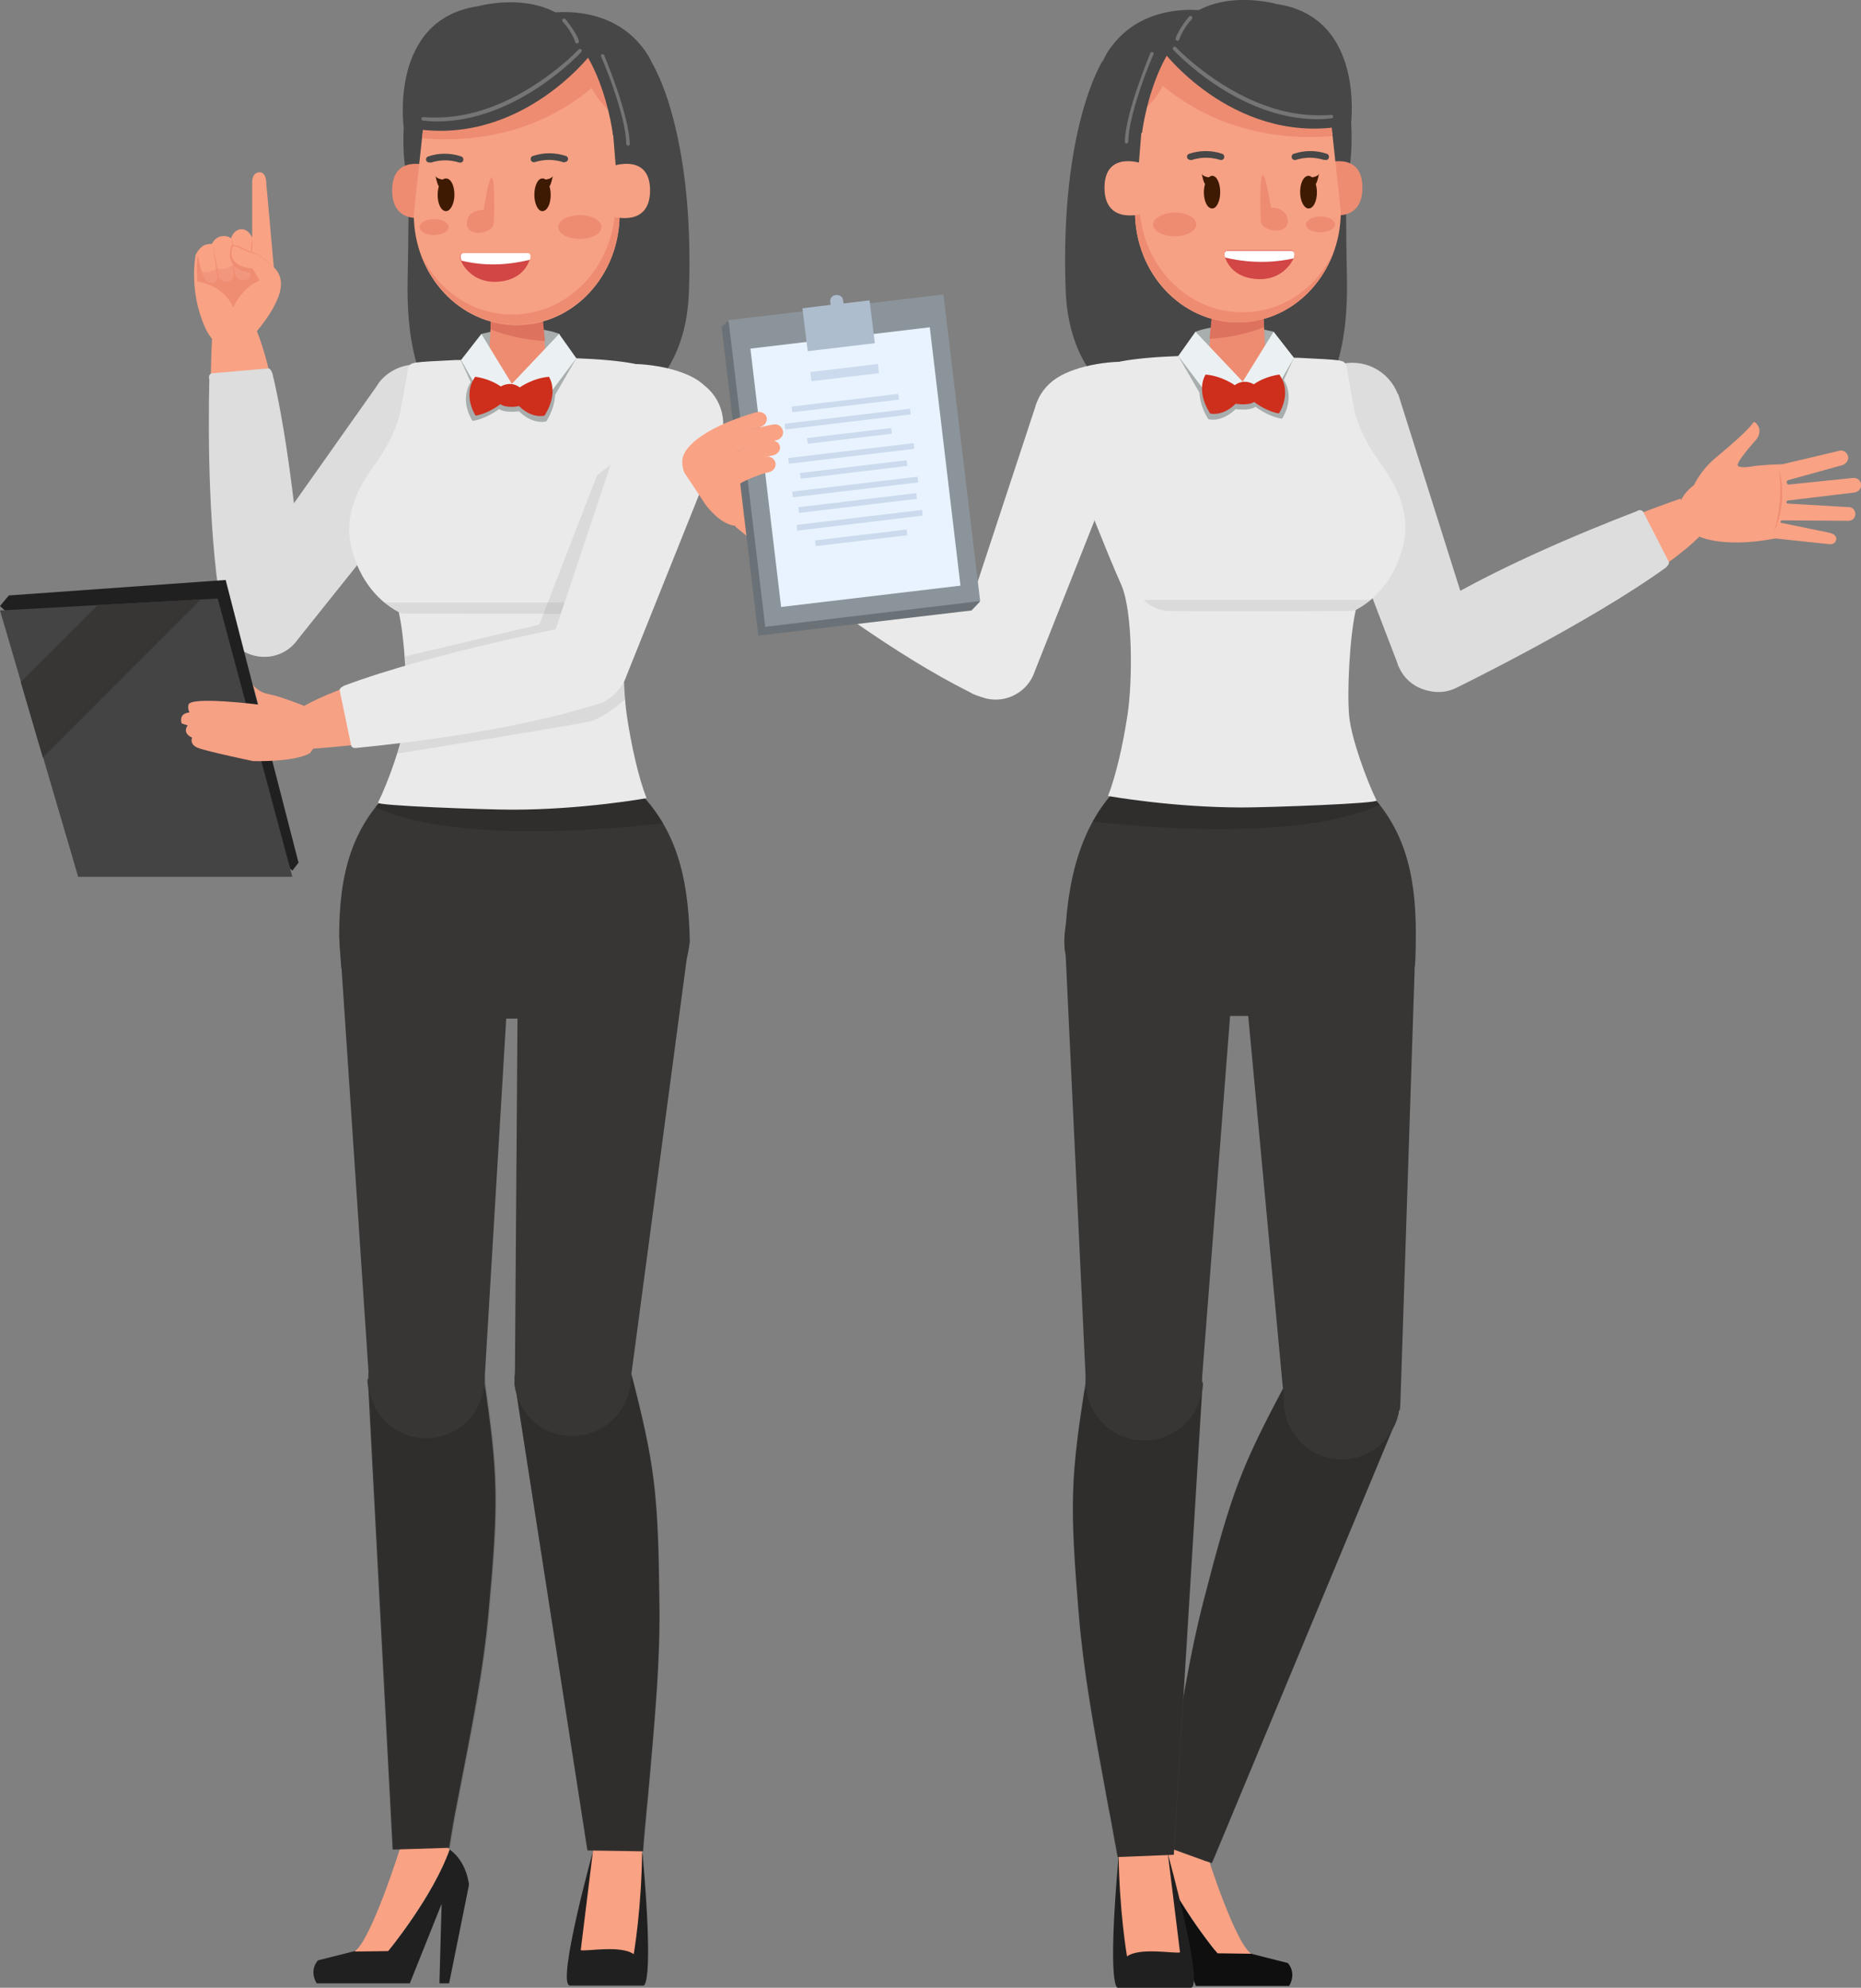 <?xml version="1.0" encoding="utf-8"?>
<!-- Generator: Adobe Illustrator 27.4.1, SVG Export Plug-In . SVG Version: 6.00 Build 0)  -->
<svg version="1.1" id="Layer_1" xmlns="http://www.w3.org/2000/svg" xmlns:xlink="http://www.w3.org/1999/xlink" x="0px" y="0px" viewBox="0 0 421.4 450" style="enable-background:new 0 0 421.4 450;" xml:space="preserve">
<rect x="0" y="0" width="421.4" height="450" fill="#808080" stroke="none"/>
<style type="text/css">
	.st0{fill:#FAA284;}
	.st1{fill:#F2977E;}
	.st2{fill:#EF8D72;}
	.st3{fill:#DDDDDD;}
	.st4{fill:#474747;}
	.st5{fill:#383635;}
	.st6{opacity:0.15;enable-background:new    ;}
	.st7{fill:#212020;}
	.st8{fill:#A8ADAD;}
	.st9{fill:#EE8C72;}
	.st10{fill:#DD725E;}
	.st11{fill:#EAEAEA;}
	.st12{opacity:0.12;fill:#666666;enable-background:new    ;}
	.st13{fill:#EBF1F2;}
	.st14{fill:#F7A184;}
	.st15{fill:#D24646;}
	.st16{fill:#FFFFFF;}
	.st17{fill:#3D1A01;}
	.st18{fill:#CE2E1C;}
	.st19{fill:#757575;}
	.st20{fill:#444445;}
	.st21{fill:#0F0F0F;}
	.st22{fill:#6B7277;}
	.st23{fill:#8C949B;}
	.st24{fill:#E9F3FF;}
	.st25{fill:#AEBDCE;}
	.st26{fill:#CBDAED;}
</style>
<g>
	<g>
		<g>
			<g>
				<g>
					<g>
						<path class="st0" d="M57.7,75.5c0,0,4.3-4.7,5.6-9.1c0.4-1.4,0.8-3.9-1.3-5.9l-1.7-18.9c0,0,0.1-2.6-1.5-2.6
							c-1.9,0-1.7,2.5-1.7,2.5v12.3c0,0-0.8-2-2.5-1.9C52.8,52,52.3,54,52.3,54s-0.6-0.8-2.3-0.5c-1.4,0.3-2,1.7-2,1.7s-1,0-1.7,0.3
							c-1.2,0.5-2,2.2-2,2.2s-1.6,7.9,2,16.1C46.3,73.8,50.1,84,57.7,75.5z"/>
					</g>
					<path class="st1" d="M56.9,61.2c0,0-1.7-0.2-4-1.4c0,0-1.7,1.7-3.8,0.9c0,0-1.8,1.5-3.6,0.6c0,0-0.1,2.9,3,3.2
						c3.1,0.3,9.4-1.5,9.4-1.5S57.2,62.5,56.9,61.2z"/>
					<path class="st2" d="M52.7,55.9c0.5-0.7,2.8,1.1,5.1,1.6c1.1,0.2,4.2,3.1,4.2,3.1s-2.8-3-4.9-3.5H57c0.2-0.4,0.2-2.2,0.1-3.2
						c0,0-0.3,2.6-0.2,3.1c-1.1-0.3-2.7-1.4-4-1.5h-0.1C52.7,55,52.4,54,52.4,54s0.1,1,0.2,1.5c-0.2,0.1-0.2,0.2-0.2,0.2
						s-1,2.4,0.4,4.2c0,0.5,0,1.1,0.1,1.9c0.2,1.7-1.4,2-1.4,2h-0.1c-1.4,0.1-1.9-1.2-1.9-1.2l-1.3-7.4c0,0,0.8,6.3,1,7.4
						c0.1,1.1-0.9,1.4-1,1.4c-0.3,0-0.6,0-0.7,0c-1.7,0.1-2.7-6.2-2.7-6.2c-0.4,1.5-0.1,5.9-0.1,5.9c6.5,1.2,8.1,5.9,8.1,5.9
						c2.4-4.8,5.4-5.8,5.4-5.8l0.6-0.3l-1.6-2.7C51.2,60.3,52.4,56.3,52.7,55.9z M55.7,63.3L55.7,63.3c-0.2,0-0.5,0.1-0.7,0.1
						c-1.4,0-1.8-1.6-1.8-1.6l-0.3-1.7c0.3,0.3,0.7,0.7,1.2,0.9c1.2,0.6,2.6,0.7,2.6,0.8C56.8,63.2,55.7,63.3,55.7,63.3z"/>
				</g>
			</g>
			<g>
				<g>
					<path class="st3" d="M52.8,133.4L52.8,133.4l32.3-45.7c0.3-0.4,0.5-0.8,0.8-1.2c3.8-4.7,10.7-5.3,15.4-1.5
						c4.5,3.7,5.2,10.2,1.9,14.8l0.1,0.1l-35.9,44.9c-2.8,4-8.2,5.1-12.4,2.5c-4.4-2.7-5.7-8.4-3-12.8
						C52.2,134.1,52.5,133.7,52.8,133.4z"/>
				</g>
				<g>
					<path class="st0" d="M48,76.8c-0.3,5.3-1.4,38.6,3.2,63.3l0,0l0,0c0.4,4.3,3.9,7.6,8.2,7.7c0.4,0,0.7,0,1.1,0
						c4.7-0.5,8.1-4.6,7.6-9.3c0-0.5-3-46.7-10-63.7L48,76.8z"/>
					<g>
						<path class="st3" d="M48.1,84.5l12.7-1.1c0.5,0,0.9,1.2,0.9,1.2c5,20.8,7.2,53.9,7.2,53.9c0.5,5.1-3.2,9.6-8.3,10.1
							s-9.6-3.2-10.1-8.3c-3.3-18.1-3.4-41.1-3.1-54.5C47.3,85.8,47.1,84.6,48.1,84.5z"/>
					</g>
				</g>
			</g>
		</g>
		<g>
			<path class="st4" d="M147.7,14.4c0,0,9.6,15,8.3,51.6c-1,30-28.4,31.9-33.6,31.9c-5.3,0-30.9,7.5-30.1-34.4
				c0.5-24.2-0.1-27.4-0.1-27.4S123.1,8.3,147.7,14.4z"/>
			<path class="st4" d="M91.9,23c0,0-1.8,13.3,1.1,19.6l1.3,0.7l4.8-20L91.9,23z"/>
			<g>
				<path class="st5" d="M111.1,230.6h13.1c26.3-1.2,30.8-8.7,32-17.4c-0.3-15.9-3.6-26.1-12.2-34.6l-55.4,0.2
					c-8.8,8.5-11.8,18.7-11.8,33.1c0,0,0.3,5.3,0.5,7.3C82.3,227.7,91.9,230.6,111.1,230.6z"/>
				<path class="st6" d="M150.2,186.4c-1.7-2.9-3.8-5.6-6.2-7.9l-55.4,0.2c-1.3,1.3-2.5,2.6-3.6,4
					C89.7,185.1,106.8,191.2,150.2,186.4z"/>
				<g>
					<path class="st7" d="M101.8,418.7c-3.7,10.5-13.2,22.1-13.2,22.1l-8.3,0.9l-8.3,2.1c0,0-2.1,2.1-0.3,5.2h21.1l7.2-18l-0.5,18
						h2.2l4.5-22.3C106.2,426.8,105.8,421.5,101.8,418.7z"/>
					<path class="st0" d="M101.8,418.7l-5.3-4.8l-6,4.8c0,0-6.4,20.4-10.2,23.1l7.6-0.1C87.9,441.7,98.1,429.2,101.8,418.7z"/>
				</g>
				<g>
					<path class="st7" d="M134.3,419c0,0-8.3,30-5.3,30.5h16.7c0,0,2.5,0.8-0.2-29.9l-6.1-0.7L134.3,419z"/>
					<path class="st0" d="M134.3,418.8l-2.8,22.7c1.4,0.3,9.1-1.2,12,0.9c0,0,1.8-10.4,1.9-23.6l-5.1-6.9L134.3,418.8z"/>
				</g>
				<g>
					<path class="st5" d="M77.1,215.6c-0.2-1.1-0.2-2.2-0.2-3.3c0.2-10.5,8.9-19.1,19.5-19.1h0.3c10.8,0.2,19.3,9.1,19.1,19.8
						c0,1-0.1,2-0.3,3l-5.7,95.2v1.5v1.6h-0.2c-0.9,6.4-6.4,11.3-13,11.3l0,0l0,0c-7.2,0-13.1-5.9-13.1-13.2c0-0.4,0-0.7,0-1
						L77.1,215.6z"/>
				</g>
				<g>
					<path class="st5" d="M83.4,311.7v-0.8h0.1c0.8-6.5,6.3-11.6,13-11.6c3.5,0,6.8,1.4,9.3,3.9c2.4,2.4,3.7,5.6,3.8,8.9v0.2
						c3.2,21.8,3.3,27.7,1,52.8c-1.2,13.1-3.5,24.5-7.2,43.5c-0.7,3.4-1.3,7.2-1.7,9.7l-12.8,0.4l-5.5-104.3
						c-0.1-0.7-0.2-1.4-0.2-2.1C83.4,312.2,83.4,312,83.4,311.7z"/>
				</g>
				<path class="st6" d="M109.5,314.3c-0.9,6.4-6.4,11.3-13,11.3l0,0l0,0c-6.5,0-11.9-4.8-12.9-11.1l0,0l5.5,104.3l12.8-0.4
					c0.4-2.5,1-6.4,1.7-9.7c3.7-19,6-30.4,7.2-43.5c2.3-24.9,2.2-30.9-0.9-52.3v1.4H109.5z"/>
				<g>
					<path class="st5" d="M116.6,310.7l0.7-96.7c-0.1-1.1-0.1-2.2,0-3.3c0.9-9.9,9.4-17.7,19.4-17.7c0.5,0,0.9,0,1.4,0.1h0.3
						c10.7,1,18.6,10.5,17.6,21.1c-0.1,1-0.3,2-0.5,2.9l-12.6,94.5l-0.1,1.5l-0.2,1.6h-0.1c-1.2,5.4-5.7,9.6-11.5,10.2
						c-0.5,0-0.9,0.1-1.4,0.1c-6.8,0-12.4-5.1-13.1-11.8C116.5,312.4,116.5,311.6,116.6,310.7z"/>
				</g>
				<g>
					<path class="st5" d="M116.6,312.6l-0.1-0.8h0.1c0.1-6.6,5.1-12.2,11.8-12.9c0.5,0,0.9-0.1,1.4-0.1c3,0,5.9,1,8.3,2.9
						c2.6,2.1,4.3,5.1,4.7,8.5v0.2c5.5,21.4,6.2,27.2,6.5,52.4c0.2,13.2-0.9,24.8-2.6,44.1l-0.3,2.9c-0.2,2.5-0.5,5.2-0.7,8
						l-0.1,1.3l-12.6-0.2l-16.1-103.7c-0.2-0.6-0.3-1.3-0.4-1.9C116.6,313.1,116.6,312.9,116.6,312.6z"/>
				</g>
				<path class="st6" d="M142.8,313.2l-0.2,1.6h-0.1c-1.2,5.4-5.7,9.6-11.5,10.2c-0.5,0-0.9,0.1-1.4,0.1c-6.1,0-11.3-4.1-12.7-9.9
					l0,0L133.1,419l12.6,0.2l0.1-1.3c0.2-2.8,0.5-5.4,0.7-8l0.3-2.9c1.7-19.3,2.7-30.9,2.6-44.1c-0.3-24.8-1-30.9-6.3-51.6v0.4
					L142.8,313.2z"/>
			</g>
			<path class="st8" d="M109,75.6c0,0,10.4-2.8,17.7,0l0.8,5.5L107.4,82L109,75.6z"/>
			<polygon class="st9" points="124.3,88 110.4,87.7 111.6,63.8 122,63.8 			"/>
			<path class="st10" d="M111.6,63.8h10.5l1.3,13.4c-4.8-0.2-9.4-1.5-12.3-2.6L111.6,63.8z"/>
			<path class="st9" d="M117.8,90.1c7.2,0,13.1-3.9,13.5-8.8c-6.6-0.8-11.8-1-11.8-1H118c0,0-6.3,0.2-13.7,1.2
				C104.9,86.4,110.7,90.1,117.8,90.1z"/>
			<g>
				<path class="st11" d="M160.5,88.7c-1.9-3.9-10.1-6.1-16.7-6.3c-0.1,0-0.2-0.1-0.4-0.1c-3.2-0.6-7.6-1-13-1.2l0,0l0,0l0,0l0,0
					l-14.5,5.8l-11.6-5.4l0,0c-0.3,0-0.7,0-1,0C93.1,82,93.1,82,92.5,83.1l-0.2,0.4v0.4c-0.1,0.7-1.6,9.5-1.9,10.4
					c-1.1,3.6-2.8,7-5,10.1c-3.7,5.1-7.5,11.2-6,18.8c1.4,6.8,5.4,12.5,10.9,15.4c1.4,6.1,2,18.5,1.5,24c-0.5,5.2-4.1,14.9-6.2,19.1
					c-0.8,0.7,24.4,1.6,30.4,1.6c16,0,30.4-2.6,30.4-2.6c-1.8-4.6-3.4-11.7-4.4-18.3c-1.2-7.8-1.2-23.6,1.4-29.5
					c2-4.5,3.9-9.2,5.7-13.7c1.1-2.9,2.3-5.8,3.5-8.6c0.7-1.6,1.3-3.2,1.9-4.8c0.4-1,0.8-2.1,1.2-3.1C161,100.3,163.1,94,160.5,88.7
					z"/>
			</g>
			<path class="st12" d="M141.6,158.3c-0.7-8.3-0.3-20.3,1.9-25.3c2-4.5,3.9-9.2,5.7-13.7c1.1-2.9,2.3-5.8,3.5-8.6
				c0.7-1.6,1.3-3.2,1.9-4.8c0.4-1,0.8-2.1,1.2-3.1c2.5-1.2,4.2-3.3,5.2-5.7c-7.1-5-25.8,10.5-25.8,10.5l-13.1,33.8l-30.4,7.2
				c0.4,5.3,0.5,10.9,0.2,14.1c-0.2,2.1-0.9,5-1.9,7.9c7.4-1.2,39.2-6.3,43.2-7.2C136,162.8,139.4,160.2,141.6,158.3z"/>
			<g>
				<path class="st8" d="M130.5,81.1l-14.6,5.8l-11.6-5.4l2.3,5c-2.7,4.3,0.4,8.8,0.4,8.8c3.2-0.5,6-2.7,6-2.7
					c1.5,1,4.5,0.5,4.5,0.5c3.3,3.2,6.2,2.3,6.2,2.3c1.5-2.4,1.9-4.4,2-6L130.5,81.1z"/>
			</g>
			<polygon class="st13" points="109,75.6 104.4,81.5 110.1,91.6 115.9,86.9 			"/>
			<polygon class="st13" points="126.6,75.6 130.5,81.1 121.7,92.8 115.9,86.9 			"/>
			<path class="st12" d="M132.8,138.9c3.6-0.2,5.5-2.5,5.5-2.5H86.8c1,0.8,2,1.6,3.1,2.2c0.4,0.1,0.8,0.2,1.1,0.3
				C103.8,138.9,130.1,139,132.8,138.9z"/>
			<path class="st9" d="M97.3,37.6c0,0-8.5-3-8.5,5.5s8.5,5.9,8.5,5.9V37.6z"/>
			<g>
				<path class="st14" d="M140.3,48.5c0,13.9-10.4,25.1-23.3,25.1l0,0c-12.9,0-23.3-11.2-23.3-25.1l2.4-22.2
					c0-13.9,7.9-17.5,20.7-17.5l0,0c12.9,0,21.7,3.5,21.7,17.4L140.3,48.5z"/>
				<path class="st9" d="M134,19.9c0,0,1.4,3.2,4.5,5.6c-0.3-13.3-9-16.7-21.6-16.7c-12.9,0-20.7,3.6-20.7,17.5l-0.6,5
					C101.6,31.9,119.1,32.5,134,19.9z"/>
				<path class="st9" d="M116,71.2c12.1,0,22-9.9,23.2-22.5l1.1,0.3C140,62.6,129.7,73.5,117,73.5c-9.9,0-18.3-6.6-21.7-16
					C99.1,65.7,106.9,71.2,116,71.2z"/>
			</g>
			<path class="st14" d="M138.7,37.6c0,0,8.5-3,8.5,5.5s-8.5,5.9-8.5,5.9V37.6z"/>
			<g>
				<g>
					<path class="st15" d="M105,57.3h14.3c0,0,1.4,0,0.4,2.1c-0.6,1.4-2.4,4.2-7.3,4.4c-5.9,0.2-7.9-4.5-7.9-4.5
						S103.6,57.3,105,57.3z"/>
					<path class="st16" d="M120,58.8c0.5-1.6-0.6-1.5-0.6-1.5h-14.3c-1.1,0-0.8,1.1-0.6,1.7C107.2,59.7,112.8,60.6,120,58.8z"/>
				</g>
				<path class="st9" d="M109.5,47.5c0,0-3.8-0.1-3.8,3.1s5.9,2.4,6.1,0C112,48.2,112.3,30.4,109.5,47.5z"/>
				<g>
					<path class="st4" d="M127.5,36.7c-1-0.3-2.1-0.5-3.2-0.5l0,0c-1.1,0-2.2,0.2-3.2,0.5l0,0c-0.4,0.1-0.8-0.1-0.9-0.5l0,0
						c-0.1-0.4,0.1-0.8,0.5-0.9l0,0c1.2-0.4,2.4-0.6,3.7-0.6l0,0c1.2,0,2.5,0.2,3.7,0.6l0,0c0.4,0.1,0.6,0.5,0.5,0.9l0,0
						c-0.1,0.3-0.4,0.5-0.7,0.5l0,0C127.6,36.8,127.5,36.8,127.5,36.7L127.5,36.7z"/>
				</g>
				<g>
					<path class="st4" d="M96.5,36.3c-0.1-0.4,0.1-0.8,0.5-0.9l0,0c1.2-0.4,2.4-0.6,3.7-0.6l0,0c1.2,0,2.5,0.2,3.7,0.6l0,0
						c0.4,0.1,0.6,0.5,0.5,0.9l0,0c-0.1,0.4-0.5,0.6-0.9,0.5l0,0c-1-0.3-2.1-0.5-3.2-0.5l0,0c-1.1,0-2.2,0.2-3.2,0.5l0,0
						c-0.1,0-0.2,0-0.2,0l0,0C96.8,36.8,96.6,36.6,96.5,36.3L96.5,36.3z"/>
				</g>
				<path class="st9" d="M136.2,51.4c0,1.5-2.2,2.7-4.9,2.7s-4.9-1.2-4.9-2.7s2.2-2.7,4.9-2.7S136.2,49.9,136.2,51.4z"/>
				<path class="st9" d="M101.6,51.4c0,1-1.5,1.8-3.3,1.8S95,52.4,95,51.4s1.5-1.8,3.3-1.8C100.2,49.6,101.6,50.4,101.6,51.4z"/>
				<g>
					<path class="st17" d="M124.7,44.1c0,2.1-0.8,3.7-1.9,3.7c-1,0-1.8-1.7-1.8-3.7c0-2.1,0.8-3.7,1.8-3.7
						C123.8,40.3,124.7,42,124.7,44.1z"/>
					<path class="st17" d="M123.1,40.7c0,0,2-0.1,2.1-1c0,0-0.4,2.3-0.9,2.6L123.1,40.7z"/>
				</g>
				<g>
					<path class="st17" d="M99.1,44.1c0,2.1,0.8,3.7,1.9,3.7c1,0,1.9-1.7,1.9-3.7c0-2.1-0.8-3.7-1.9-3.7C100,40.3,99.1,42,99.1,44.1
						z"/>
					<path class="st17" d="M100.7,40.7c0,0-2-0.1-2.1-1c0,0,0.4,2.3,0.9,2.6L100.7,40.7z"/>
				</g>
			</g>
			<path class="st18" d="M113.3,91.5c0,0-2.6,2.1-5.6,2.6c0,0-3.1-4.6-0.1-8.8c0,0,3.1,0.3,5.8,2.2c0,0,2.1-1.4,4.3,0.2
				c0,0,2.9-2.1,6.6-2.4c0,0,2.4,3.4-1,8.8c0,0-2.8,0.8-5.8-2.2C117.5,92,114.7,92.5,113.3,91.5z"/>
			<path class="st4" d="M133.7,12.4c0,0-16.8,21.9-42.3,16.3c0,0-3.3-24.4,16.9-27.3C108.2,1.4,128-4.1,133.7,12.4z"/>
			<path class="st4" d="M122.1,3.3c0,0,16.4-4,24.7,9.3c0,0,2.7,5,4.5,10.4c1.8,5.5-12.5,7.6-12.5,7.6S136.1,7.4,122.1,3.3z"/>
			<path class="st19" d="M95.8,27.3c-0.2,0-0.4-0.2-0.4-0.4l0,0c0-0.2,0.2-0.4,0.4-0.4l0,0c1,0.1,2,0.1,3,0.1l0,0
				c13.4,0,24.8-8.7,29.7-13l0,0c1.6-1.4,2.5-2.4,2.5-2.4l0,0c0.1-0.2,0.4-0.2,0.6,0l0,0c0.2,0.1,0.2,0.4,0,0.6l0,0
				c0,0-14.4,15.7-32.7,15.7l0,0C97.8,27.5,96.8,27.4,95.8,27.3L95.8,27.3z"/>
			<path class="st19" d="M130.3,9.6c-0.3-0.9-1-2.2-1.6-3.1l0,0c-0.7-1-1.3-1.6-1.3-1.6l0,0l0,0c-0.1-0.2-0.1-0.4,0-0.6l0,0
				c0.2-0.1,0.4-0.1,0.6,0l0,0c0,0,2.4,2.8,3.1,5l0,0c0.1,0.2-0.1,0.4-0.3,0.5l0,0h-0.1l0,0C130.5,9.9,130.4,9.8,130.3,9.6
				L130.3,9.6z"/>
			<path class="st19" d="M141.8,32.5c0-3.1-1.4-8.1-2.8-12.2l0,0c-1.4-4.2-2.9-7.5-2.9-7.5l0,0l0,0c-0.1-0.2,0-0.4,0.2-0.5l0,0
				c0.2-0.1,0.4,0,0.5,0.2l0,0c0,0,5.7,13.5,5.8,20.1l0,0c0,0.2-0.2,0.4-0.4,0.4l0,0C142,32.9,141.8,32.8,141.8,32.5L141.8,32.5z"/>
		</g>
		<g>
			<g>
				<g>
					<polygon class="st7" points="66.2,197.1 67.6,195.3 51.1,131.3 2,134.8 0,137.2 					"/>
					<polygon class="st20" points="49.3,135.5 66.2,198.5 17.7,198.5 0,138.2 					"/>
					<polygon class="st5" points="22.1,137 4.7,154.4 9.7,171.5 45.5,135.7 					"/>
					<path class="st14" d="M74.7,164l-5.6-4.1c0,0-5.1-2.1-8-2.7c-2.9-0.5-3.8-2.2-3.8-2.2l1.2,4.5c0,0-15.2-1.9-15.8,0
						c0,0-0.3,0.7,0.2,1.8c0,0-2.4,0-1.8,2.4c0,0-0.1,0.1,1.4,0.5c0,0-1.4,1.7,1,2.8c0,0-0.7,1.5,1.3,2.3s12.5,3,12.5,3
						s9.2,0.3,12.9-1.8L74.7,164z"/>
				</g>
			</g>
			<g>
				<g>
					<path class="st11" d="M124.6,146.1L124.6,146.1l17.7-53c0.1-0.5,0.3-0.9,0.5-1.4c2.3-5.6,8.7-8.2,14.3-5.8
						c5.3,2.2,7.9,8.2,6.1,13.6h0.1l-21.4,53.4c-1.5,4.6-6.4,7.3-11.2,6c-5-1.3-7.9-6.4-6.6-11.3C124.2,147,124.4,146.5,124.6,146.1
						z"/>
				</g>
				<g>
					<path class="st14" d="M70.8,169.5c5.3-0.4,39.6-3.2,63.6-10.6l0,0l0,0c4.2-0.9,7-4.8,6.6-9.1c0-0.4-0.1-0.7-0.2-1.1
						c-1-4.6-5.6-7.5-10.1-6.5c-0.5,0.1-46,8.6-62,17.7L70.8,169.5z"/>
					<g>
						<path class="st11" d="M79.5,168.7l-2.6-12.5c0-0.5,1.1-1,1.1-1c20-7.5,52.6-13.7,52.6-13.7c5-1.1,10,2,11.1,7s-2,10-7.1,11.1
							c-17.5,5.5-40.4,8.4-53.7,9.7C80.9,169.3,79.7,169.6,79.5,168.7z"/>
					</g>
				</g>
			</g>
		</g>
	</g>
	<g>
		<g>
			<g>
				<path class="st0" d="M398.2,96.6c0.5,1,0,2.4-0.6,3c0,0-4.6,5.1-4.1,5.8c0.5,0.7,3.2,0.2,3.2,0.2c2.1-0.4,6.9-0.5,6.9-0.5
					l13.1-3.1c0.9-0.1,1.7,0.6,1.8,1.5s-0.8,1.8-1.7,1.9l-11.9,3.3c0,0-0.4,0.1-0.3,0.5c0,0.2,0.1,0.5,0.4,0.5l14.6-1.5
					c0.9-0.1,1.8,0.6,1.8,1.5c0.1,0.9-0.6,1.7-1.5,1.8l-15,1.8c-0.4,0-0.6,0.6-0.1,0.7l13.6,0.8c0.9-0.1,1.6,0.5,1.7,1.4
					c0.1,0.9-0.5,1.6-1.4,1.7l-15-0.1c-0.7,0-0.7,0.6-0.2,0.6l0,0l10.7,2.2c0.9,0.2,1.7,0.7,1.6,1.5c-0.2,0.8-0.6,1.1-1.5,1.1
					l-12.3-1.3c-12.6,2.4-17.8-0.7-17.8-0.7c-8.9-5.6-0.6-11.4-0.6-11.4s1.4-3.2,4.7-6c1.3-1.1,5.2-4.3,7.3-6.5
					c0.7-0.7,1.4-1.6,1.4-1.6C397.2,95.3,397.7,95.7,398.2,96.6z"/>
				<path class="st2" d="M401.7,120.3c0,0,3.3-5.8,1.1-14.3C402.8,106,404,113.4,401.7,120.3z"/>
			</g>
			<g>
				<g>
					<path class="st3" d="M316.3,149.8L316.3,149.8l-20-52.2c-0.2-0.4-0.4-0.9-0.5-1.4c-1.7-5.8,1.6-11.9,7.3-13.6
						c5.5-1.7,11.4,1.3,13.4,6.6h0.1l17.3,54.8c1.7,4.5-0.3,9.7-4.8,11.7c-4.7,2.1-10.2,0.1-12.3-4.6
						C316.6,150.8,316.5,150.3,316.3,149.8z"/>
				</g>
				<g>
					<path class="st0" d="M380.5,112.9c-5,1.7-37.6,13.4-58.8,26.9l0,0l0,0c-3.8,2-5.5,6.5-4,10.5c0.1,0.3,0.3,0.7,0.4,1
						c2.2,4.1,7.3,5.7,11.5,3.6c0.4-0.2,42.1-20.4,55.2-33.4L380.5,112.9z"/>
					<g>
						<path class="st3" d="M372.1,115.9l5.8,11.3c0.2,0.5-0.7,1.3-0.7,1.3C359.9,141,330,155.6,330,155.6
							c-4.5,2.4-10.1,0.6-12.5-3.9c-2.4-4.5-0.6-10.1,3.9-12.5c15.5-9.9,36.8-18.7,49.3-23.5C370.6,115.7,371.6,115.1,372.1,115.9z"/>
					</g>
				</g>
			</g>
		</g>
		<g>
			<g>
				<g>
					<path class="st5" d="M286.3,230h-13.1c-26.3-1.2-30.9-6.5-32.1-15.2c0.3-15.9,3.8-28.3,12.3-36.8l55.4,0.2
						c8.8,8.5,11.8,18.7,11.8,33.1c0,0,0,5.3-0.2,7.3C315.4,227.2,305.5,230,286.3,230z"/>
					<path class="st6" d="M247.4,186c1.6-2.9,3.6-5.6,6-8l55.4,0.2c1.3,1.3,2.5,2.6,3.6,4C307.6,184.5,290.8,190.7,247.4,186z"/>
					<g>
						<path class="st21" d="M261.8,419.3c3.7,10.5,13.2,22.1,13.2,22.1l8.3,0.9l8.3,2.1c0,0,2.1,2.1,0.3,5.2h-21.1l-7.2-18l0.5,18
							h-2.2l-4.5-22.3C257.3,427.3,257.8,422,261.8,419.3z"/>
						<path class="st0" d="M261.8,419.2l5.3-4.8l6,4.8c0,0,6.4,20.4,10.2,23.1l-7.6-0.1C275.7,442.3,265.5,429.8,261.8,419.2z"/>
					</g>
					<g>
						<path class="st7" d="M264.4,419.5c0,0,8.3,30,5.3,30.5h-16.6c0,0-2.5,0.8,0.2-29.9l6.1-0.7L264.4,419.5z"/>
						<path class="st0" d="M264.4,419.3l2.8,22.7c-1.4,0.3-9.1-1.2-12,0.9c0,0-1.8-10.4-1.9-23.6l5.1-6.9L264.4,419.3z"/>
					</g>
					<g>
						<path class="st5" d="M320.3,217.1c-0.5-10.4-9.1-18.5-19.4-18.5c-0.2,0-0.4,0-0.6,0H300c-10.7,0.5-19,9.7-18.5,20.4
							c0.1,1,0.2,2,0.4,3l8.8,94.5c-0.1,1,0,2,0.2,3v0.5h0.1c0.9,4.3,4,8,8.4,9.6c1.5,0.5,2.9,0.8,4.4,0.8c5.5,0,10.5-3.5,12.4-8.7
							c0.3-0.8,0.5-1.7,0.6-2.5h0.2l0.1-1.5l3.2-97.3C320.3,219.3,320.4,218.2,320.3,217.1z"/>
					</g>
					<g>
						<path class="st5" d="M279.6,216.3c0.2-1.1,0.3-2.2,0.3-3.3c-0.1-10.5-8.7-19.2-19.2-19.4h-0.3c-0.2,0-0.3,0-0.5,0
							c-10.5,0.3-18.9,9.1-18.9,19.5c0,1,0.1,2,0.3,3l4.5,95.2v1.5v1.6h0.2c0.8,6.4,6.3,11.4,12.9,11.5c0.2,0,0.4,0,0.6,0
							c7.1-0.2,12.7-5.9,12.7-13c0-0.4,0-0.7,0-1L279.6,216.3z"/>
					</g>
					<g>
						<path class="st5" d="M316.6,320.3c1.5-6.4-2-13.1-8.4-15.3c-1.5-0.5-3-0.8-4.5-0.8c-1.9,0-3.8,0.4-5.6,1.3
							c-3,1.4-5.3,3.9-6.6,7l-0.1,0.2c-10.4,19.4-12.5,25-18.8,49.4c-3.3,12.8-5.1,24.3-8,43.4c-0.5,3.3-1.1,6.9-1.7,10.8l-0.2,1.3
							l1.3,0.5l0.9,0.3l8,2.9l1.5,0.5l0.6-1.4l40.3-96.8c0.3-0.6,0.6-1.2,0.8-1.9c0.1-0.2,0.2-0.5,0.2-0.7L316.6,320.3L316.6,320.3z
							"/>
					</g>
					<path class="st6" d="M263,416.3c0.6-3.8,1.1-7.4,1.7-10.8c2.9-19.1,4.7-30.7,8-43.4c6.1-23.6,8.3-29.6,17.8-47.6l0.2,2
						c-0.1,1,0,2,0.2,3v0.5h0.1c0.9,4.3,4,8,8.4,9.6c1.5,0.5,2.9,0.8,4.4,0.8c4.9,0,9.3-2.7,11.6-6.9l0,0l-40.3,96.8l-0.6,1.4
						l-1.5-0.5l-8-2.9l-0.9-0.3l-1.3-0.5L263,416.3z"/>
					<g>
						<path class="st5" d="M272.1,312.4v-0.8H272c-0.7-6.5-6.2-11.7-12.9-11.8c-0.2,0-0.4,0-0.5,0c-3.3,0.1-6.5,1.4-8.8,3.8
							c-2.4,2.4-3.8,5.5-3.9,8.9v0.2c-3.5,21.8-3.7,27.7-1.6,52.8c1.1,13.1,3.2,24.6,6.7,43.6l0.4,2c0.5,2.7,1.1,6.2,1.7,9.3
							l12.7-0.5l6.4-104.7c0.1-0.7,0.2-1.4,0.2-2.1C272.2,312.9,272.1,312.6,272.1,312.4z"/>
					</g>
					<path class="st6" d="M246,314.6c0.8,6.4,6.3,11.4,12.9,11.5c0.2,0,0.4,0,0.6,0c6.4-0.2,11.5-4.8,12.6-10.9l0,0l-6.4,104.7
						l-12.7,0.5c-0.6-3.1-1.2-6.5-1.7-9.3l-0.4-2c-3.5-19-5.6-30.5-6.7-43.6c-2-24.9-1.8-30.9,1.5-52.3v1.4L246,314.6z"/>
				</g>
			</g>
			<g>
				<path class="st4" d="M249.6,13.9c0,0-9.6,15-8.3,51.6c1,30,28.4,31.9,33.6,31.9s30.9,7.5,30.1-34.4c-0.5-24.2,0.1-27.4,0.1-27.4
					S274.2,7.7,249.6,13.9z"/>
				<path class="st4" d="M305.5,22.5c0,0,1.8,13.3-1.1,19.6l-1.3,0.7l-4.8-20L305.5,22.5z"/>
				<path class="st8" d="M288.4,75.1c0,0-10.4-2.8-17.7,0l-0.8,5.5l20.1,0.9L288.4,75.1z"/>
				<polygon class="st9" points="273,87.4 286.9,87.2 285.7,63.3 275.3,63.3 				"/>
				<path class="st10" d="M285.7,63.3h-10.5l-1.3,13.4c4.8-0.2,9.4-1.5,12.3-2.6L285.7,63.3z"/>
				<path class="st9" d="M279.5,89.6c-7.2,0-13.1-3.9-13.5-8.8c6.6-0.8,11.8-1,11.8-1h1.5c0,0,6.3,0.2,13.7,1.2
					C292.4,85.8,286.6,89.6,279.5,89.6z"/>
				<g>
					<path class="st11" d="M236.8,88.2c1.9-3.9,10.1-6.1,16.7-6.3c0.1,0,0.2-0.1,0.4-0.1c3.2-0.6,7.6-1,13-1.2l0,0l0,0l0,0l0,0
						l14.5,5.8L293,81l0,0c0.3,0,0.7,0,1,0c10.2,0.5,10.2,0.5,10.8,1.6L305,83v0.4c0.1,0.7,1.6,9.5,1.9,10.4c1.1,3.6,2.8,7,5,10.1
						c3.7,5.1,7.5,11.2,6,18.8c-1.4,6.8-5.4,12.5-10.9,15.4c-1.4,6.1-2,18.5-1.5,24c0.5,5.2,4.1,14.9,6.2,19.1
						c0.8,0.7-24.4,1.6-30.4,1.6c-16,0-30.4-2.6-30.4-2.6c1.8-4.6,3.4-11.7,4.4-18.3c1.2-7.8,1.2-23.6-1.4-29.5
						c-2-4.5-3.9-9.2-5.7-13.7c-1.1-2.9-2.3-5.8-3.5-8.6c-0.7-1.6-1.3-3.2-1.9-4.8c-0.4-1-0.8-2.1-1.3-3.1
						C236.3,99.8,234.2,93.4,236.8,88.2z"/>
				</g>
				<g>
					<path class="st8" d="M266.8,80.6l14.6,5.8L293,81l-2.3,5c2.7,4.3-0.4,8.8-0.4,8.8c-3.2-0.5-6-2.7-6-2.7c-1.5,1-4.5,0.5-4.5,0.5
						c-3.3,3.2-6.2,2.3-6.2,2.3c-1.5-2.4-1.9-4.4-2-6L266.8,80.6z"/>
				</g>
				<polygon class="st13" points="288.4,75.1 293,81 287.2,91.1 281.4,86.4 				"/>
				<polygon class="st13" points="270.7,75.1 266.8,80.6 275.6,92.2 281.4,86.4 				"/>
				<path class="st12" d="M264.5,138.3c-3.6-0.2-5.5-2.5-5.5-2.5h51.5c-1,0.8-2,1.6-3.1,2.2c-0.4,0.1-0.8,0.2-1.1,0.3
					C293.5,138.4,267.2,138.4,264.5,138.3z"/>
				<path class="st9" d="M300,37c0,0,8.5-3,8.5,5.5s-8.5,5.9-8.5,5.9V37z"/>
				<g>
					<path class="st14" d="M257,47.9c0,13.9,10.4,25.1,23.3,25.1l0,0c12.9,0,23.3-11.2,23.3-25.1l-2.4-22.2
						c0-13.9-7.9-17.5-20.7-17.5l0,0c-12.9,0-21.7,3.5-21.7,17.4L257,47.9z"/>
					<path class="st9" d="M263.3,19.4c0,0-1.4,3.2-4.5,5.6c0.3-13.3,9-16.7,21.6-16.7c12.9,0,20.7,3.6,20.7,17.5l0.6,5
						C295.7,31.4,278.2,31.9,263.3,19.4z"/>
					<path class="st9" d="M281.3,70.7c-12.1,0-22-9.9-23.2-22.5l-1.1,0.3c0.4,13.6,10.7,24.5,23.3,24.5c9.9,0,18.3-6.6,21.7-16
						C298.2,65.2,290.4,70.7,281.3,70.7z"/>
				</g>
				<path class="st14" d="M258.6,37c0,0-8.5-3-8.5,5.5s8.5,5.9,8.5,5.9V37z"/>
				<g>
					<g>
						<path class="st15" d="M292.3,56.7H278c0,0-1.4,0-0.4,2.1c0.6,1.4,2.4,4.2,7.3,4.4c5.9,0.2,7.9-4.5,7.9-4.5
							S293.7,56.7,292.3,56.7z"/>
						<path class="st16" d="M277.4,58.3c-0.5-1.6,0.6-1.5,0.6-1.5h14.3c1.1,0,0.8,1.1,0.6,1.7C290.2,59.1,284.5,60,277.4,58.3z"/>
					</g>
					<path class="st9" d="M287.8,47c0,0,3.8-0.1,3.8,3.1s-5.9,2.4-6.1,0C285.3,47.7,285,29.9,287.8,47z"/>
					<g>
						<path class="st4" d="M269.9,36.2c1-0.3,2.1-0.5,3.2-0.5l0,0c1.1,0,2.2,0.2,3.2,0.5l0,0c0.4,0.1,0.8-0.1,0.9-0.5l0,0
							c0.1-0.4-0.1-0.8-0.5-0.9l0,0c-1.2-0.4-2.4-0.6-3.7-0.6l0,0c-1.2,0-2.5,0.2-3.7,0.6l0,0c-0.4,0.1-0.6,0.5-0.5,0.9l0,0
							c0.1,0.3,0.4,0.5,0.7,0.5l0,0C269.7,36.3,269.8,36.2,269.9,36.2L269.9,36.2z"/>
					</g>
					<g>
						<path class="st4" d="M300.9,35.7c0.1-0.4-0.1-0.8-0.5-0.9l0,0c-1.2-0.4-2.4-0.6-3.7-0.6l0,0c-1.2,0-2.5,0.2-3.7,0.6l0,0
							c-0.4,0.1-0.6,0.5-0.5,0.9l0,0c0.1,0.4,0.5,0.6,0.9,0.5l0,0c1-0.3,2.1-0.5,3.2-0.5l0,0c1.1,0,2.2,0.2,3.2,0.5l0,0
							c0.1,0,0.2,0,0.2,0l0,0C300.5,36.3,300.8,36.1,300.9,35.7L300.9,35.7z"/>
					</g>
					<path class="st9" d="M261.1,50.8c0,1.5,2.2,2.7,4.9,2.7s4.9-1.2,4.9-2.7s-2.2-2.7-4.9-2.7C263.3,48.2,261.1,49.4,261.1,50.8z"/>
					<path class="st9" d="M295.7,50.8c0,1,1.5,1.8,3.3,1.8s3.3-0.8,3.3-1.8S300.8,49,299,49S295.7,49.9,295.7,50.8z"/>
					<g>
						<path class="st17" d="M272.6,43.5c0,2.1,0.8,3.7,1.9,3.7c1,0,1.8-1.7,1.8-3.7c0-2.1-0.8-3.7-1.8-3.7S272.6,41.5,272.6,43.5z"/>
						<path class="st17" d="M274.2,40.2c0,0-2-0.1-2.1-1c0,0,0.4,2.3,0.9,2.6L274.2,40.2z"/>
					</g>
					<g>
						<path class="st17" d="M298.2,43.5c0,2.1-0.8,3.7-1.9,3.7c-1,0-1.9-1.7-1.9-3.7c0-2.1,0.8-3.7,1.9-3.7
							C297.3,39.8,298.2,41.5,298.2,43.5z"/>
						<path class="st17" d="M296.6,40.2c0,0,2-0.1,2.1-1c0,0-0.4,2.3-0.9,2.6L296.6,40.2z"/>
					</g>
				</g>
				<path class="st18" d="M284,91c0,0,2.6,2.1,5.6,2.6c0,0,3.1-4.6,0.1-8.8c0,0-3.1,0.3-5.8,2.2c0,0-2.1-1.4-4.3,0.2
					c0,0-2.9-2.1-6.6-2.4c0,0-2.4,3.4,1,8.8c0,0,2.8,0.8,5.8-2.2C279.8,91.4,282.6,91.9,284,91z"/>
				<path class="st4" d="M263.6,11.9c0,0,16.8,21.9,42.3,16.3c0,0,3.3-24.4-16.9-27.3C289.1,0.9,269.3-4.7,263.6,11.9z"/>
				<path class="st4" d="M275.3,2.8c0,0-16.4-4-24.7,9.3c0,0-2.7,5-4.5,10.4c-1.8,5.5,12.5,7.6,12.5,7.6S261.3,6.8,275.3,2.8z"/>
				<path class="st19" d="M301.5,26.8c0.2,0,0.4-0.2,0.4-0.4l0,0c0-0.2-0.2-0.4-0.4-0.4l0,0c-1,0.1-2,0.1-3,0.1l0,0
					c-13.4,0-24.8-8.7-29.7-13l0,0c-1.6-1.4-2.5-2.4-2.5-2.4l0,0l0,0c-0.1-0.2-0.4-0.2-0.6,0l0,0c-0.2,0.1-0.2,0.4,0,0.6l0,0
					c0,0,14.4,15.7,32.7,15.7l0,0C299.5,27,300.5,26.9,301.5,26.8L301.5,26.8z"/>
				<path class="st19" d="M267,9c0.3-0.9,1-2.2,1.6-3.1l0,0c0.7-1,1.3-1.6,1.3-1.6l0,0l0,0c0.1-0.2,0.1-0.4,0-0.6l0,0
					c-0.2-0.1-0.4-0.1-0.6,0l0,0c0,0-2.4,2.8-3.1,5l0,0c-0.1,0.2,0.1,0.4,0.3,0.5l0,0h0.1l0,0C266.8,9.3,266.9,9.2,267,9L267,9z"/>
				<path class="st19" d="M255.5,32c0-3.1,1.4-8.1,2.8-12.2l0,0c1.4-4.2,2.9-7.5,2.9-7.5l0,0c0.1-0.2,0-0.4-0.2-0.5l0,0
					c-0.2-0.1-0.4,0-0.5,0.2l0,0c0,0-5.7,13.5-5.8,20.1l0,0c0,0.2,0.2,0.4,0.4,0.4l0,0C255.3,32.4,255.5,32.2,255.5,32L255.5,32z"/>
			</g>
		</g>
		<g>
			<g>
				<g>
					<path class="st11" d="M216.9,145.3L216.9,145.3l17.5-53.1c0.1-0.5,0.3-0.9,0.5-1.4c2.3-5.6,8.7-8.2,14.3-5.9
						c5.3,2.2,8,8.2,6.2,13.6h0.1L234.3,152c-1.5,4.6-6.4,7.3-11.1,6.1c-5-1.3-7.9-6.3-6.7-11.3
						C216.5,146.2,216.7,145.7,216.9,145.3z"/>
				</g>
				<g>
					<path class="st0" d="M166.5,119.2c4,3.4,30.8,25.4,53.3,36.7l0,0l0,0c3.6,2.2,8.4,1.4,11.1-1.9c0.2-0.3,0.4-0.6,0.6-0.9
						c2.4-4,1.2-9.3-2.8-11.7c-0.4-0.3-39.1-25.7-56.9-30.3L166.5,119.2z"/>
					<g>
						<path class="st11" d="M173.4,124.9l6.8-10.8c0.4-0.4,1.5,0,1.5,0c19.6,8.5,47.4,26.6,47.4,26.6c4.4,2.7,5.8,8.4,3.1,12.8
							c-2.7,4.4-8.4,5.8-12.8,3.1c-16.4-8.2-34.9-22-45.4-30.3C174,126.3,172.9,125.7,173.4,124.9z"/>
					</g>
				</g>
			</g>
			<g>
				<path class="st0" d="M159.8,114.3c3.9,5,7,5.1,8.9,4.6l0,0c3.8-1.3,3.5-5.8,2.1-9.8l-2.3-7.1c-1.3-4-4.7-3.9-8.5-2.7l0,0
					c-3.8,1.3-6.6,3.1-5.1,7.6L159.8,114.3z"/>
				<g>
					<g>
						<polygon class="st22" points="164.8,72.7 163.4,74 171.7,143.9 220,138.2 221.9,136.2 						"/>
						
							<rect x="168.9" y="69.4" transform="matrix(0.993 -0.119 0.119 0.993 -11.011 23.673)" class="st23" width="49" height="69.9"/>
						
							<rect x="173.3" y="76.2" transform="matrix(0.993 -0.118 0.118 0.993 -11.157 23.703)" class="st24" width="40.9" height="58.9"/>
						<path class="st25" d="M188.1,69l-0.1-0.7c-0.1-0.8,0.5-1.4,1.2-1.5h0.2c0.8-0.1,1.5,0.5,1.5,1.2l0.1,0.7l5.9-0.7l1.2,9.7
							l-15.2,1.8l-1.2-9.7L188.1,69z"/>
						
							<rect x="183.6" y="83.2" transform="matrix(0.993 -0.118 0.118 0.993 -8.636 23.263)" class="st26" width="15.4" height="2.1"/>
						
							<rect x="179.3" y="90.5" transform="matrix(0.993 -0.118 0.118 0.993 -9.454 23.33)" class="st26" width="24.3" height="1.3"/>
						
							<rect x="177.6" y="94.3" transform="matrix(0.993 -0.119 0.119 0.993 -9.907 23.429)" class="st26" width="28.6" height="1.3"/>
						
							<rect x="182.7" y="98.1" transform="matrix(0.993 -0.119 0.119 0.993 -10.355 23.504)" class="st26" width="19.2" height="1.3"/>
						
							<rect x="178.5" y="101.9" transform="matrix(0.993 -0.118 0.118 0.993 -10.796 23.569)" class="st26" width="28.6" height="1.3"/>
						
							<rect x="181.1" y="105.7" transform="matrix(0.993 -0.119 0.119 0.993 -11.249 23.67)" class="st26" width="24.3" height="1.3"/>
						
							<rect x="179.4" y="109.5" transform="matrix(0.993 -0.118 0.118 0.993 -11.69 23.728)" class="st26" width="28.6" height="1.3"/>
						
							<rect x="180.7" y="113.3" transform="matrix(0.993 -0.119 0.119 0.993 -12.143 23.83)" class="st26" width="26.9" height="1.3"/>
						
							<rect x="180.3" y="117.2" transform="matrix(0.993 -0.119 0.119 0.993 -12.603 23.912)" class="st26" width="28.6" height="1.3"/>
						
							<rect x="184.6" y="121" transform="matrix(0.993 -0.118 0.118 0.993 -13.043 23.971)" class="st26" width="20.9" height="1.3"/>
					</g>
					<g>
						<g>
							<path class="st0" d="M157.6,104.4c0.3-0.1,0.7-0.4,0.9-0.7c2.4-3.4,10.7-6.2,13.6-7c1-0.3,1.7-1.2,1.5-2.2
								c-0.2-0.9-1.2-1.4-2.2-1.2c-1.2,0.3-12.3,3.4-16,8.6c-0.6,0.8-0.4,1.9,0.5,2.4C156.4,104.7,157.1,104.7,157.6,104.4z"/>
						</g>
						<g>
							<path class="st0" d="M159.7,106.8c0.3-0.1,0.6-0.3,0.8-0.5c4.5-4.8,15.1-6.6,15.2-6.6c1-0.2,1.8-1.1,1.6-2.1
								c-0.2-1-1.1-1.7-2.2-1.5c-0.5,0.1-12,2-17.5,7.8c-0.7,0.8-0.7,1.9,0.1,2.6C158.3,106.8,159,107,159.7,106.8z"/>
						</g>
						<g>
							<path class="st0" d="M163.9,107.6c0.2-0.1,0.4-0.2,0.6-0.3c4.3-3.1,10.4-4.2,10.5-4.2c1-0.2,1.8-1.1,1.6-2
								c-0.1-0.9-1.1-1.5-2.1-1.3c-0.3,0.1-7.1,1.4-12.2,5c-0.8,0.6-1,1.7-0.4,2.4C162.3,107.6,163.2,107.8,163.9,107.6z"/>
						</g>
						<g>
							<path class="st0" d="M165.5,110.6c0.2-0.1,0.3-0.1,0.5-0.2c4-2.6,8-3.5,8.1-3.5c1-0.2,1.7-1.2,1.5-2.1
								c-0.2-1-1.2-1.6-2.2-1.4c-0.2,0-4.8,1-9.5,4c-0.9,0.6-1.1,1.7-0.6,2.5C163.8,110.6,164.7,110.8,165.5,110.6z"/>
						</g>
					</g>
				</g>
			</g>
		</g>
	</g>
</g>
</svg>
